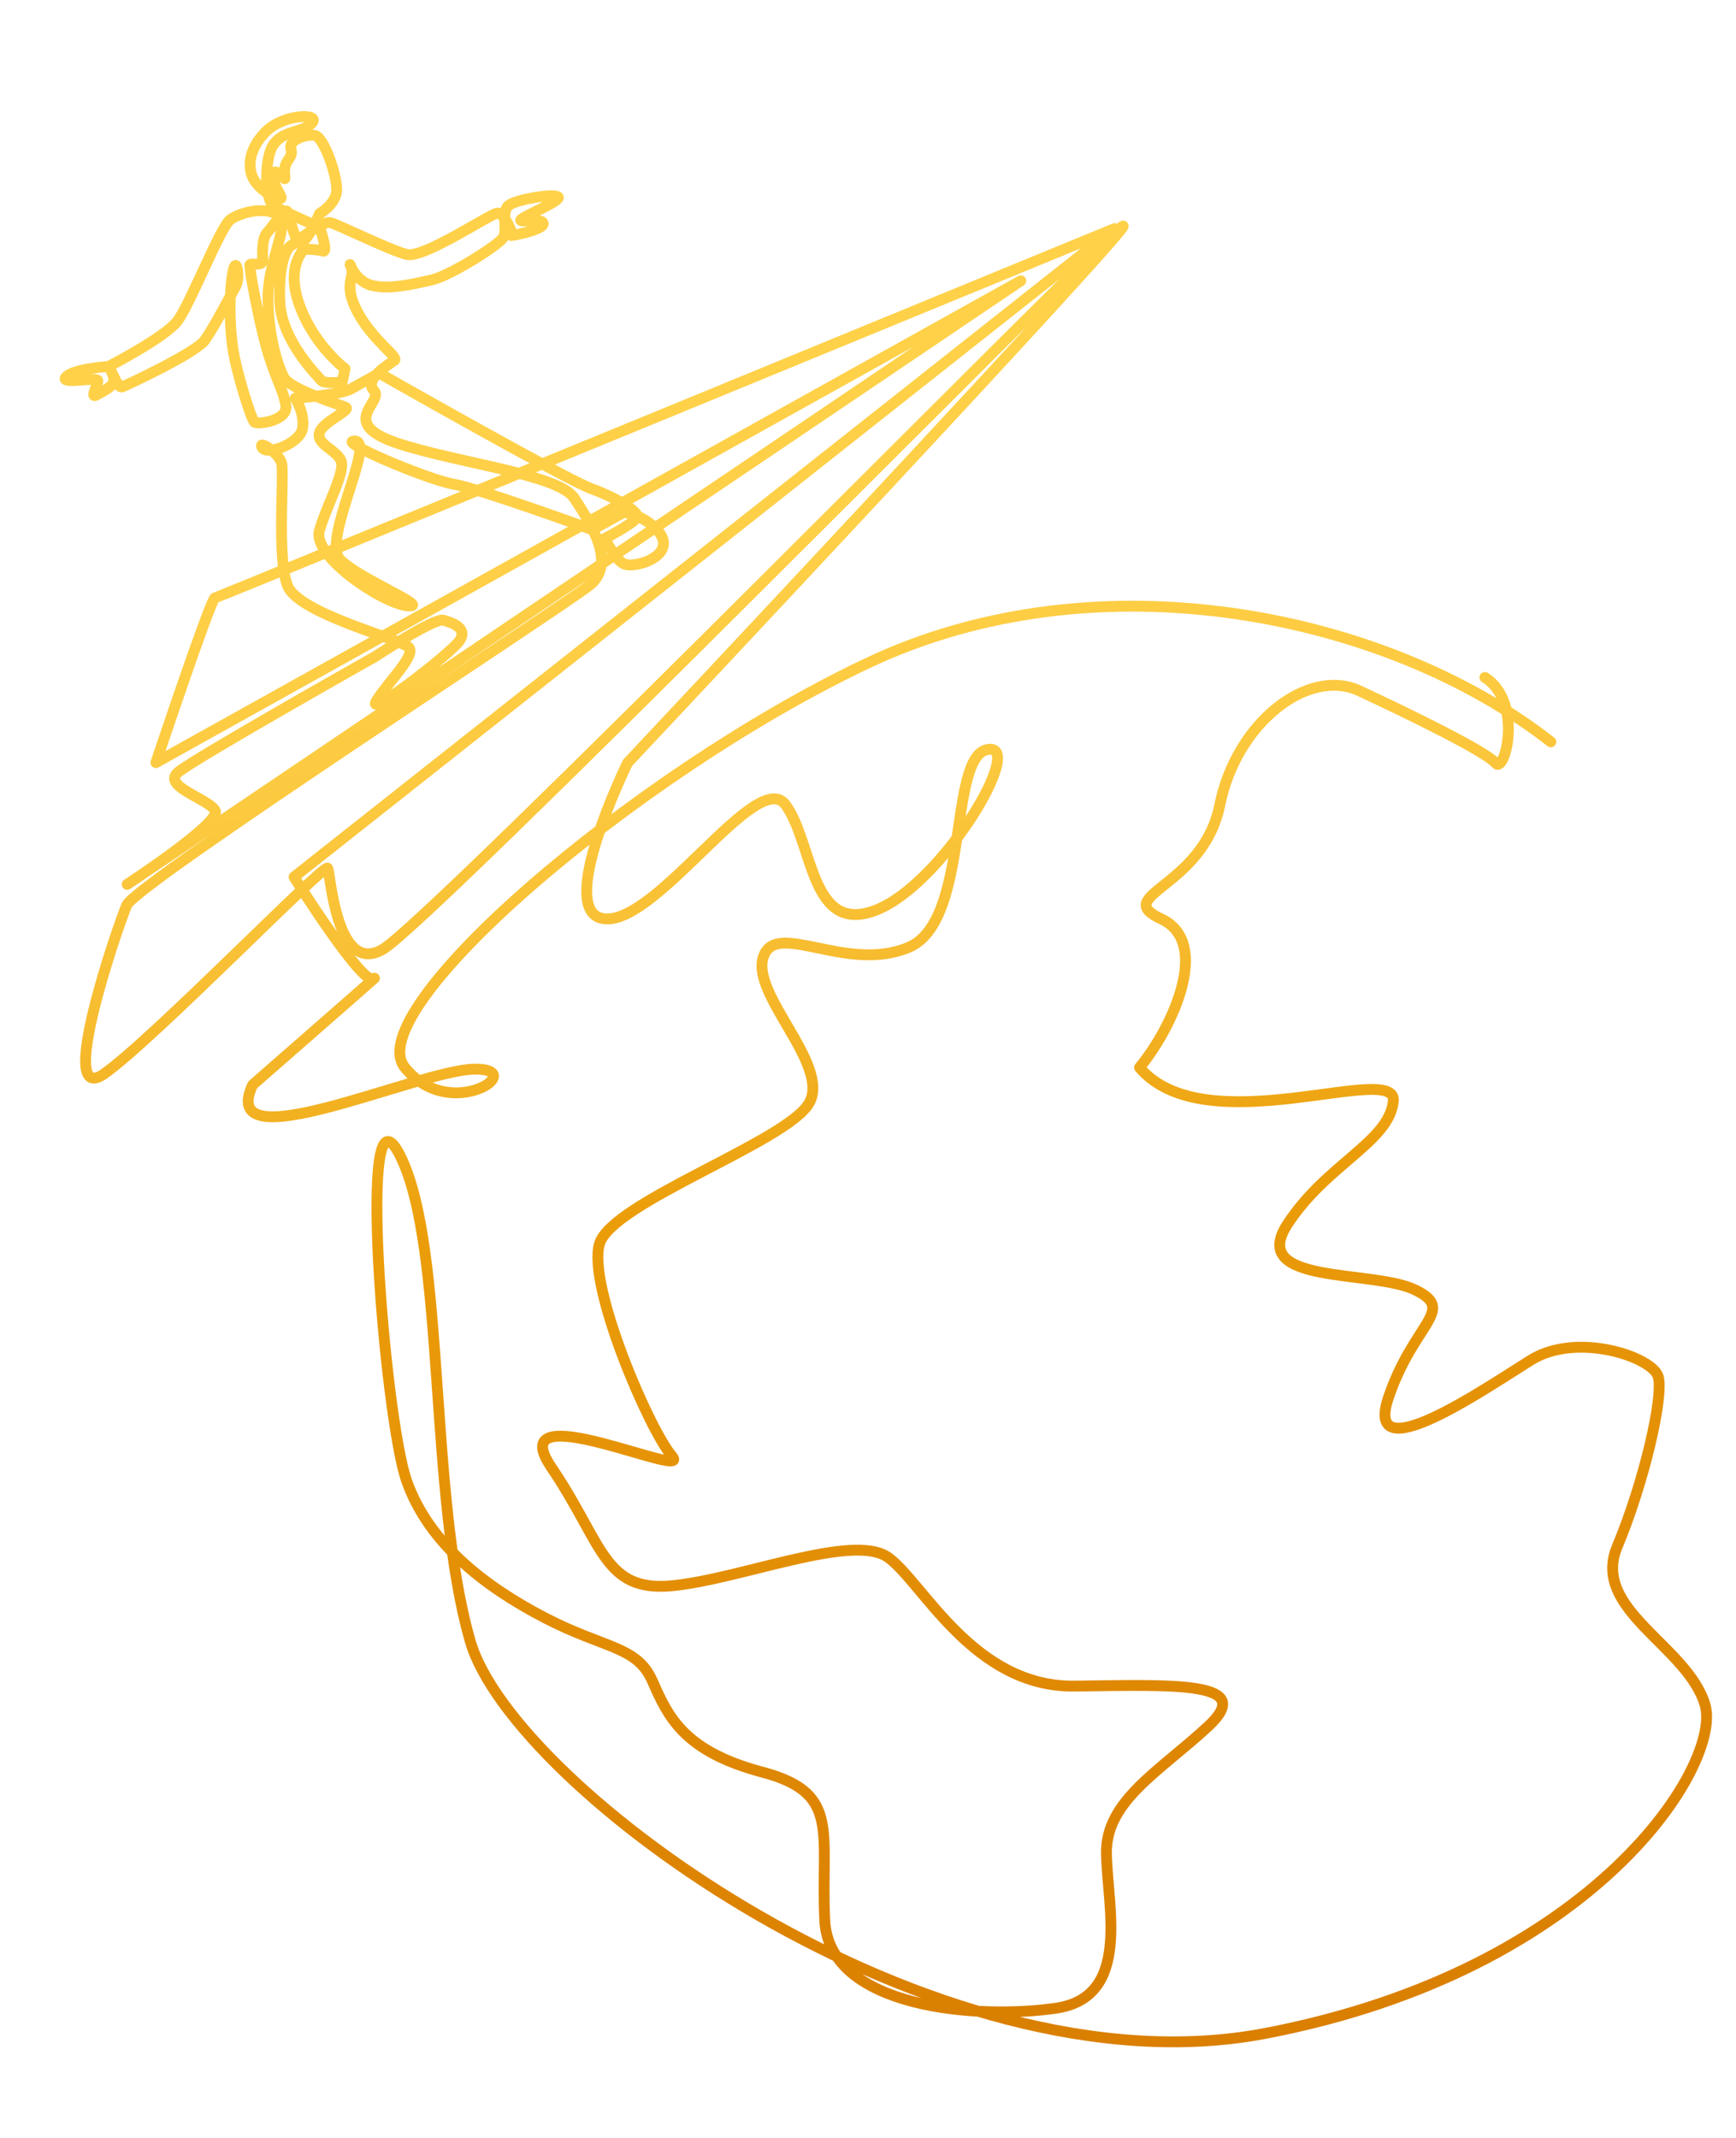 <svg width="480" height="591" viewBox="0 0 480 591" fill="none" xmlns="http://www.w3.org/2000/svg">
<path d="M428.796 205.056C384.03 170.013 303.924 152.791 239.515 183.478C175.036 214.107 99.29 279.468 111.945 295.081C124.603 310.726 146.724 295.205 131.054 295.533C115.384 295.86 59.635 321.858 69.855 299.876C69.855 299.876 106.286 268.042 103.376 270.513C100.466 272.984 81.303 242.415 81.303 242.415L308.169 63.194C308.169 63.194 60.627 165.04 59.449 165.247C58.27 165.454 43.105 210.805 43.105 210.805L282.255 77.611L35.168 244.449C35.168 244.449 61.318 227.356 59.49 224.064C57.662 220.772 44.587 217.332 49.274 213.433C53.992 209.531 103.694 181.508 103.694 181.508C103.694 181.508 120.041 170.732 122.599 171.432C125.16 172.164 129.409 173.645 127.047 177.132C124.682 180.588 100.916 198.947 104.06 193.769C107.203 188.591 115.124 181.188 113.003 178.926C110.883 176.665 82.52 169.666 79.498 161.891C76.475 154.116 78.659 131.006 77.865 128.039C77.068 125.039 71.197 121.445 72.477 123.72C73.76 126.027 83.021 122.576 83.665 118.374C84.307 114.141 81.628 110.055 81.628 110.055C81.628 110.055 94.043 109.189 96.995 107.523C99.951 105.889 104.876 103.165 104.876 103.165C104.876 103.165 156.426 132.496 163.429 135.047C170.432 137.597 175.803 141.044 176.203 142.56C176.601 144.043 167.238 148.831 167.238 148.831C167.238 148.831 170.008 154.59 172.421 155.822C174.835 157.053 183.465 154.825 183.448 150.135C183.4 145.448 173.967 140.795 171.997 141.884C170.027 142.974 163.778 146.435 163.778 146.435C163.778 146.435 132.511 135.015 125.409 133.833C118.303 132.618 92.421 121.667 98.174 121.908C103.894 122.151 88.948 149.363 94.04 154.68C99.132 159.997 119.498 168.032 112.745 167.464C105.994 166.929 86.256 153.82 88.309 146.672C90.362 139.525 95.825 130.054 94.19 127.1C92.555 124.146 87.433 122.682 88.314 119.623C89.194 116.565 97.279 113.353 95.556 112.575C93.832 111.797 80.371 107.681 78.546 104.421C76.717 101.129 73.983 91.937 74.104 81.766C74.257 71.593 80.698 61.157 76.561 59.148C72.425 57.139 66.458 58.763 63.693 60.703C60.931 62.675 52.521 84.295 49.023 88.794C45.529 93.326 29.989 101.309 29.989 101.309C29.989 101.309 20.431 101.909 18.279 104.18C16.096 106.454 27.194 103.964 27.06 105.303C26.958 106.639 24.829 110.202 26.645 109.192C28.461 108.181 31.157 106.895 31.443 105.445C31.729 103.994 30.373 101.953 30.918 102.938C31.463 103.922 32.717 107.3 33.784 106.941C34.848 106.551 54.147 97.57 56.663 94.003C59.211 90.433 64.07 81.083 65.262 78.934C66.421 76.787 65.394 70.283 64.419 75.097C63.443 79.912 63.313 88.595 64.303 95.75C65.297 102.938 69.478 115.846 70.332 116.672C71.215 117.463 79.552 116.266 79.05 112.268C78.548 108.271 76.493 105.324 74.124 97.618C71.787 89.909 68.711 73.565 69.124 73.138C69.538 72.712 72.598 73.591 72.618 72.069C72.638 70.546 72.284 66.049 73.867 64.284C75.486 62.548 78.708 57.524 79.408 58.43C80.107 59.335 81.622 68.997 83.96 66.644C86.299 64.291 88.336 59.054 88.336 59.054C88.336 59.054 92.428 56.764 93.036 53.213C93.644 49.662 89.667 37.899 87.066 37.43C84.432 36.963 79.913 38.84 80.396 40.898C80.915 42.986 80.308 43.074 79.224 44.987C78.136 46.868 79.088 49.788 78.661 49.375C78.234 48.962 75.385 45.83 75.529 48.761C75.64 51.695 78.299 54.521 77.652 54.872C77.005 55.224 72.717 53.326 70.471 50.074C68.226 46.821 68.582 41.255 73.561 36.326C78.572 31.394 88.791 31.283 86.229 34.013C83.667 36.743 79.084 35.844 75.961 39.5C72.838 43.156 73.351 54.917 75.35 56.575C77.353 58.265 88.034 62.414 88.417 63.058C88.769 63.705 90.629 69.776 89.365 69.408C88.101 69.041 83.678 68.482 83.418 69.509C83.126 70.54 79.017 74.74 83.176 85.321C87.334 95.902 95.404 101.912 95.404 101.912L94.645 105.574C94.645 105.574 89.621 106.204 88.81 105.147C88 104.09 77.829 94.296 77.361 83.371C76.897 72.479 79.406 68.492 80.391 67.947C81.377 67.403 88.923 60.843 91.452 61.578C94.013 62.31 107.658 69.095 112.435 70.332C117.209 71.538 135.898 58.796 137.655 58.891C139.412 58.986 142.103 64.592 141.269 65.025C140.439 65.491 150.549 63.514 150.192 61.767C149.867 60.018 142.722 61.849 144.16 60.615C145.631 59.377 155.766 55.23 154.229 54.37C152.692 53.511 143.413 55.022 140.875 56.618C138.339 58.245 140.499 63.706 139.074 65.78C137.648 67.854 124.477 76.232 119.308 77.392C114.14 78.553 107.332 80.191 102.477 78.799C97.621 77.407 95.99 71.023 97.125 73.83C98.261 76.636 94.702 78.391 98.828 86.192C102.953 93.994 110.288 98.713 109.076 99.603C107.864 100.492 100.403 104.843 103.378 107.931C106.382 110.984 93.105 116.848 109.716 122.45C126.356 128.018 154.482 131.092 158.789 137.711C163.096 144.331 170.653 155.598 163.096 161.705C155.54 167.813 37.581 244.289 35.055 250.186C32.529 256.083 15.288 306.254 28.752 296.846C42.217 287.438 89.742 238.49 90.591 239.964C91.409 241.441 92.901 269.612 105.704 262.499C118.508 255.385 303.721 66.876 310.345 62.57C316.968 58.265 173.534 210.85 173.534 210.85C173.534 210.85 152.806 253.127 167.454 253.995C182.102 254.863 209.506 211.964 217.218 222.472C224.928 232.948 223.972 258.824 242.358 251.514C260.744 244.203 283.997 205.055 272.994 207.181C261.995 209.338 268.453 254.68 251.19 261.885C233.928 269.091 214.565 254.103 211.066 264.491C207.537 274.915 229.53 294.155 223.787 304.785C218.044 315.414 169.149 332.297 165.755 343.808C162.328 355.322 179.51 395.2 185.788 402.477C192.063 409.722 138.145 384.494 152.443 405.584C166.742 426.673 166.859 440.089 185.762 438.328C204.665 436.567 235.954 423.557 245.602 430.52C255.215 437.454 269.148 466.44 297.147 466.064C325.146 465.688 347.491 464.738 334.051 477.185C320.643 489.629 305.7 497.751 305.924 512.322C306.146 526.861 312.989 552.01 291.976 555.1C270.963 558.19 229.198 555.352 228.044 530.805C226.89 506.258 232.601 495.632 210.761 489.837C188.92 484.042 184.65 474.345 180.38 464.648C176.11 454.952 167.22 455.78 150.723 447.222C134.225 438.665 118.543 426.699 112.423 409.312C106.307 391.958 98.318 294.053 110.817 319.807C123.314 345.53 118.391 413.254 130.021 453.649C141.619 494.046 258.386 579.551 349.826 562.07C441.266 544.588 476.316 487.517 471.427 471.18C466.536 454.811 439.819 444.974 447.158 427.498C454.493 409.99 460.119 385.944 458.479 380.5C456.839 375.055 436.017 368.033 423.288 375.949C410.559 383.864 376.861 407.161 383.889 386.349C390.914 365.505 402.936 362.153 391.21 356.516C379.484 350.878 345.12 355.212 355.899 338.516C366.677 321.82 384.041 315.705 385.253 304.397C386.434 293.093 333.21 316.553 315.077 295.081C324.158 284.14 335.122 260.549 321.077 253.995C307.003 247.477 332.655 245.398 337.26 222.547C341.864 199.696 361.741 184.417 375.815 190.936C389.889 197.454 411.025 207.845 413.547 210.942C416.072 214.072 421.316 194.113 410.577 187.251" stroke="url(#paint0_linear_3743_1218)" stroke-width="3" stroke-miterlimit="10" stroke-linecap="round" stroke-linejoin="round"/>
<defs>
<linearGradient id="paint0_linear_3743_1218" x1="316.36" y1="7.499" x2="368.979" y2="572.255" gradientUnits="userSpaceOnUse">
<stop stop-color="#FFD24A"/>
<stop offset="0.223" stop-color="#FED048"/>
<stop offset="0.334" stop-color="#FCCA40"/>
<stop offset="0.42" stop-color="#F8BF33"/>
<stop offset="0.493" stop-color="#F2B020"/>
<stop offset="0.556" stop-color="#EB9D09"/>
<stop offset="0.812" stop-color="#DF8803"/>
<stop offset="1" stop-color="#D97E00"/>
</linearGradient>
</defs>
</svg>
